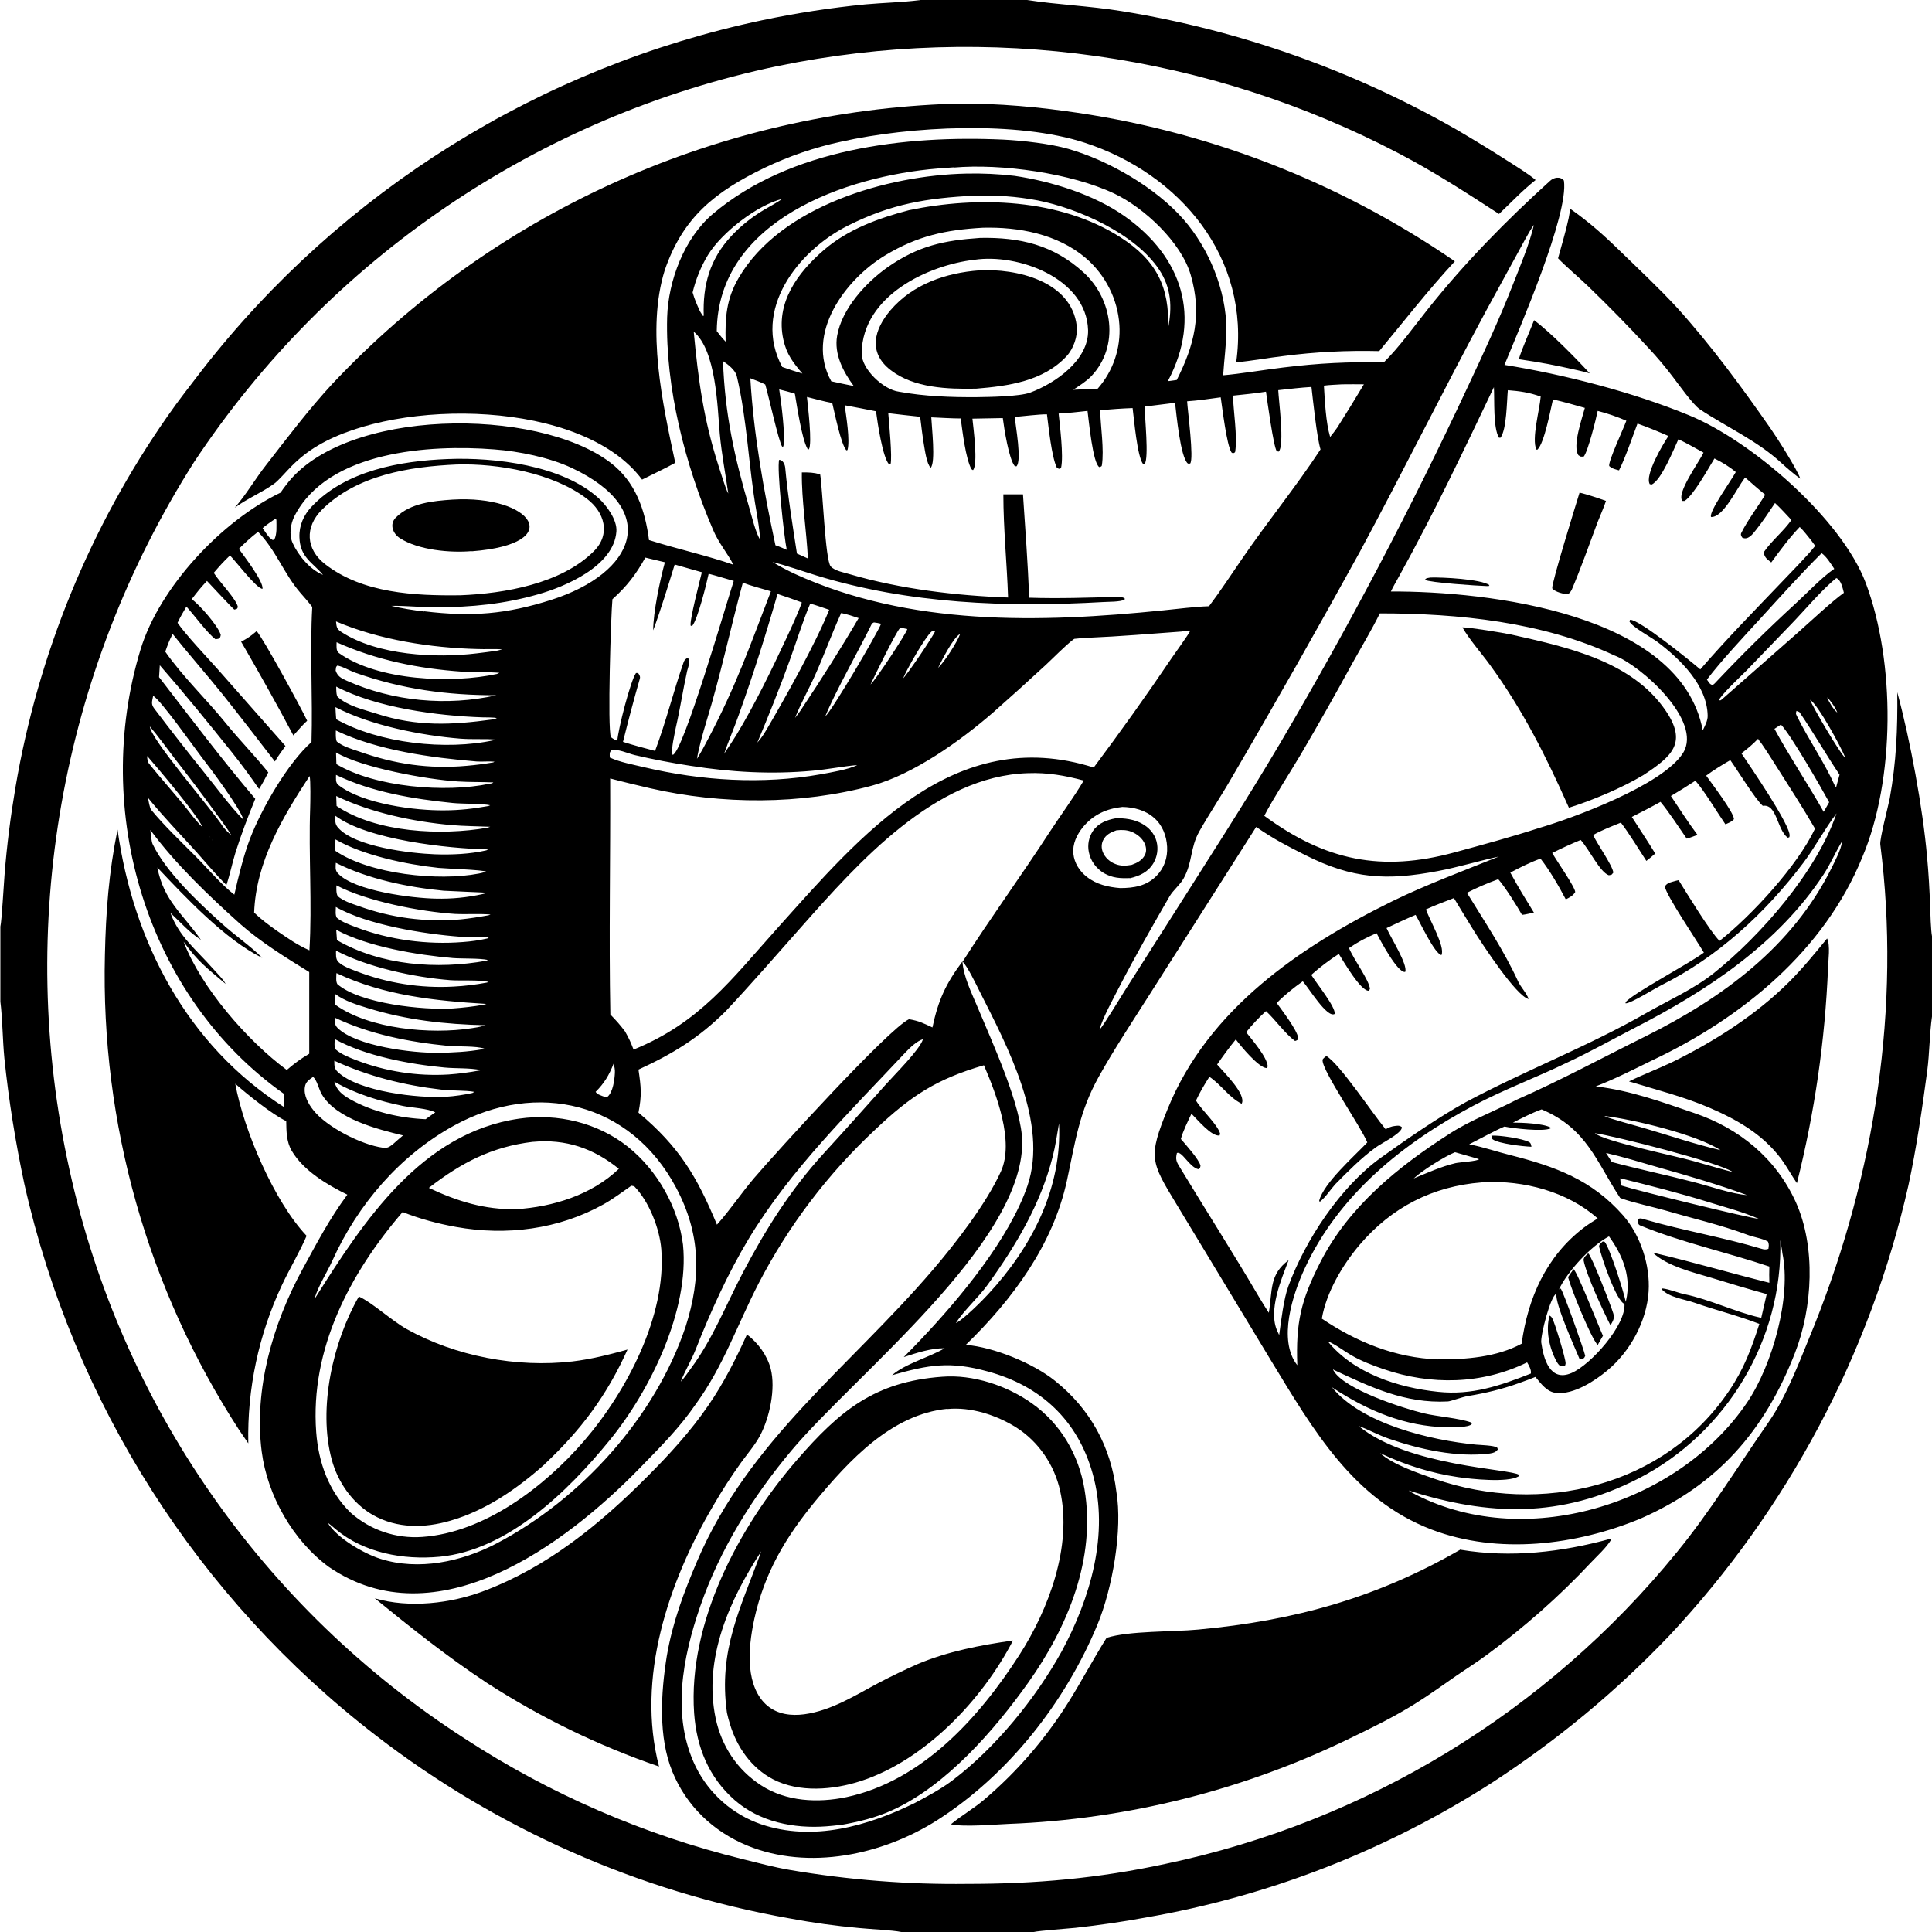 <?xml version="1.0" encoding="UTF-8"?>
<svg xmlns="http://www.w3.org/2000/svg" version="1.1" viewBox="0 0 1024 1024">
  <!-- Generator: Adobe Illustrator 28.6.0, SVG Export Plug-In . SVG Version: 1.2.0 Build 709)  -->
  <g>
    <g id="_Слой_1" data-name="Слой_1">
      <path d="M487.7,0h56.7c15.9,2.5,32.9,3.1,50.1,5.9,62.5,10.1,122.6,31.4,177.5,62.8,9.4,5.5,18.7,11.2,27.9,17.1,3.9,2.5,10.7,6.7,14,9.6-7.3,5.8-12.7,11.7-19.4,18-17.2-11.2-34.7-22.5-52.9-32-101.2-53-217.5-69.4-329.4-46.4-126.8,26.5-237.9,102-309.4,210C32.1,356.3,8.3,491.1,36.8,619.9c27.2,124.2,102.5,232.6,209.4,301.5,45.2,29.5,95.1,51.1,147.5,64,8.6,2.1,16.2,4.2,24.9,5.7,31.1,5.3,62.6,7.8,94.1,7.4,36.3,0,69.3-2.9,105-10.6,106.6-22.4,202.2-80.7,271-165.1,17.4-21.2,32.9-46.3,48.6-68.9,10.4-15,17.4-34.8,24.4-51.6,32-80.4,45.9-168.5,34.9-254.7-.4-2.8,4.1-19.9,5-24.4,3.5-19.6,4.2-36.5,4-56.3,6.9,25.6,13.5,61.1,15.8,87.3.8,8.6,1.3,17.3,1.6,26,.1,3.3.4,13.1,1,16v42.6c-1.3,9-1.3,19.4-2.5,28.6-2.6,19.6-5.8,41.6-10,60.9-20.2,89.3-64,171.6-126.6,238.5-28.5,29.9-59.7,55.7-94.3,78.2-55.7,35.7-117.9,60-183.1,71.3-12.4,2.3-24.9,4.1-37.5,5.5-4.1.4-19,1.5-22.1,2.2h-70.2c-4.7-1-16.7-1.5-22.4-2.1-12.3-1.1-24.6-2.8-36.8-5.1-79.8-14.1-155-47.4-219.2-96.9-94.4-72.7-160.3-176.2-186.4-292.4-4.7-22.1-8.3-44.4-10.6-66.8-.9-9.4-1-21.2-2.1-29.8v-.5c0,0,0-39.3,0-39.3.7-2.7,1.8-22.5,2.2-27.3,1.2-15.6,3.2-31.1,5.8-46.5,12-70.7,39.5-137.9,80.6-196.7,5.6-8.1,12.5-16.9,18.5-24.7C181.2,101.1,286.4,35.5,404.1,10.7c18.1-3.8,36.3-6.6,54.7-8.4,8.8-.8,20-1.1,28.4-2.2h.5Z"/>
      <path d="M124.4,269.1c5.9-6.7,11.1-15.6,16.7-22.7,11.1-14.3,22.7-29.6,35-42.9C260.5,113.9,376.5,60.7,499.5,55.2c20.4-1,44.5.8,64.7,3.6,74.3,9.9,145.1,37.2,206.9,79.7-14.1,15.2-26.9,31.7-40.1,47.6-16.9-.4-33.8.4-50.6,2.6-8.4,1-16.7,2.5-25.2,3.4,7.8-55.5-29.8-99.9-80.1-116.4-35.9-11.8-92.9-8.8-129.3-.6-14.1,3-27.7,7.7-40.7,13.9-26.2,12.7-43.2,26.2-52.8,54.3-9.8,31.6-1.1,70.7,5.6,102-5.1,2.9-12.3,6.2-17.6,8.9-31.7-42.6-129-43.3-171.7-18.1-5.3,3.1-10.1,6.9-14.3,11.2-2.2,2.2-6.7,7.4-8.9,9-6.8,4.9-14,7.7-21,12.8Z"/>
      <path d="M344.2,286.3c14.1,4.5,31.5,8.4,44.5,13l.2.2-.2-.2c-3-6-7.8-11.4-10.8-18.6-14.7-34.2-25.3-75.2-24.3-112.5.6-19.5,9.1-42,24.2-54.8,41-34.7,102.2-41.8,154.1-39.4,10.2.5,24.9,2.2,34.3,4.9,21.6,6.2,46.4,20.6,61.1,37.4,13.5,15.4,22.7,37.8,22.7,58.3,0,8-1.2,16.2-1.7,24.3,7.9-.6,23.2-3.1,31.7-4.1,19.7-2.4,33.9-3,53.5-2.8,7.9-7.7,16.3-19.4,23.4-28.3,19.5-24.5,41.4-46.8,64.6-67.8,2-1.9,5.4-2.6,7.4-.2,2.7,18-24,79.4-31.5,97.7,31.8,5.1,68.2,14.5,97.8,26.7,33.2,13.6,80.9,54.9,93.7,88.9,15.7,41.8,15.7,104.1-1.9,145.5-20.2,49.5-63.8,85.1-111.3,107.5-9.8,4.8-19.6,9.8-29.9,13.8,18.5,2.2,34.8,8.2,52.1,14.1,23.9,8.1,43.3,23.9,53.9,47.2,10.7,23.7,9,56-.5,80.2-16.1,41.2-40.9,69.6-81.6,87.5-34.3,14.3-75.8,19.3-110.9,5.9-41.6-15.9-62.9-53.1-84.9-89.2l-33.9-56.1-16.4-27.1c-13.8-22.7-15.1-25-4.7-50.6,21.4-52.7,70-85.9,119.2-110.1,17.8-8.7,37.7-16.1,56.3-23.6-10.7,2.3-21.7,5.7-32.4,7.7-27.1,5.1-45,4.2-70.2-8.5-10.4-5.3-15.9-8-26-14.9l-56.3,88.5c-9.2,14.5-18.9,29.1-27.2,44-10.4,18.7-12.4,34.6-16.8,54.9-7.4,34.1-28.8,63-53.6,87.1,14.8,1.2,35.6,9.7,47.2,19,18.8,15,29.7,35,32.6,58.8,3.4,20.1-2.1,51.3-10,70.4-17,41.1-47.3,79.7-84.9,103.7-29,18.5-68.2,26.8-100.7,13.5-18-7.4-32.3-21-39.7-39.1-7.6-18.5-6.1-41.8-3-61.3,3.1-18.1,9-33.7,16.1-50.4,27.4-64.1,80.8-102.8,124.8-154.2,12.1-14.1,28.5-35.3,36.2-52.3,7.2-15.9-2.4-40.9-9-56.3-25.1,7.3-38.7,16.2-57.6,34.1-25.1,23.4-46,51-61.8,81.5-11.5,22.3-18.5,43.6-33.3,64-8.8,12.8-18.7,22.6-29.6,33.8-39.7,40.8-108,91.5-164.9,52.5-19.1-14-32.6-37.9-35.6-61.2-4.2-32.9,5.9-67.7,21.6-96.5,7.6-13.9,14.3-26.8,23.8-39.6-10.6-5.2-23.3-12.7-29.5-23.3-2.8-4.8-2.8-10.3-2.9-15.7-7.4-3.5-20.8-14.3-27-19.8,4.5,24.7,20.6,62.4,37.8,80.6-3.1,7.5-9.4,18.2-13.1,26.2-12.3,26.2-18.4,54.9-17.8,83.8-1.6-2.3-3.2-4.7-4.8-7-48.6-74.8-73.4-162.6-71.2-251.8.5-23.1,2.1-43.9,6.7-66.5,8.2,59.2,36.8,114.3,88.3,147.1.1-2.2.1-4.6.1-6.9-73.3-51.7-102.2-150.3-76.2-235.7,10.1-33.1,43.1-68.2,74.2-83.1.9-1.4,1.9-2.7,2.9-4,30.7-41.1,132.8-41.5,171.8-12,13.5,10.2,18.5,25.2,20.6,41.2ZM414.7,105.4c-13.1,3.1-32.2,17.8-39.5,29.8-3.7,6.1-6.4,12.8-8.1,19.8,1.2,4.1,2.1,6,3.9,10l1.5,2.4h.5c-.6-16.2,3.2-30.1,14.7-42.4,5.2-5.5,11.1-10.2,17.6-14,1.9-1.1,8-4.5,9.4-5.7l.3-.3-.3.3ZM408.1,297l.5.3c3.7,2.4,8.3,4.8,12.3,6.7,61,28,130.2,26.1,195.6,19.5,8.2-.8,16.1-1.9,24.3-2.2,6.2-8.2,11.7-16.7,17.5-25.1,13.3-19.5,28.7-38.3,41.6-58-2-6.7-3.9-25.4-4.8-33.1-5.5.3-12.1,1.1-17.6,1.7.2,5.3,3.5,29.4.2,32.6l-1-.3c-1.7-2.1-5.1-27.2-5.7-31.5-5.2.9-12.1,1.5-17.5,2.1.2,8.2,2.4,21.2,1.2,29.6,0,.6-.6.7-1.2,1l-.8-.5c-2.6-4.2-4.8-23.3-5.7-29.2-6,.8-11.8,1.7-17.8,2.1.3,5.2,3.7,30.6,1.6,33h-1.2c-4-3.3-6.1-26.4-6.8-32.2l-16.1,2c0,5.7,2.3,27.2,0,30.4h-.9c-3.1-4.2-4.7-23.5-5.5-29.6-5.7.2-11.5.6-17.2,1.2.2,8.3,2.2,20.9.9,29.2-.1.6-.6.6-1.3.9-3.5-1.8-5.6-24.7-6.3-29.8-5.2.6-10.1,1.1-15.3,1.4.6,6.1,2.7,22.4,1.3,28.7,0,.4-.8.5-1.2.6l-1.1-.7c-2.8-6-4.3-21.3-5.2-28.2-4.7,0-12.3,1-17.1,1.4.5,4.8,3.9,23.5.9,26.2l-.9-.2c-3.1-3.7-5.6-20-6.3-25.4l-16.1.3c.5,5,3.1,24.2.3,27.3l-.8-.5c-3.1-5.6-4.8-20.2-5.7-26.9-5,0-10.5-.4-15.6-.6.2,4.9,2.4,23.9-.3,26.7-2.1-1.8-3.1-9.3-3.6-12.2-.8-4.8-1.4-9.9-2-14.8-5.6-.6-11.3-1.2-16.9-1.9.4,4.8,2.2,23.6,1.2,27.1h-.8c-3.4-3.7-6.1-22-6.9-28.1-5.5-1.1-11.1-2.2-16.6-3.2.8,5.9,2.9,18.5,1.5,23.7l-.6.2c-2.9-3.2-6.2-19.8-7.5-25.1-4.4-.8-9-2.1-13.4-3.2.5,4.9,2.9,24.8,1,27.8l-.7-.3c-3-5.2-5.6-22.7-6.7-29.2-2.7-.9-5.5-1.6-8.3-2.3,1,6.2,3.4,24.6,2.2,30.2l-.6.2c-1.9-2.7-7.2-27-9-33-2.7-1.4-5.1-2.2-7.9-3.3,1.7,29.5,7.1,59.6,13.3,88.5,1.9.6,4.1,1.6,6,2.4-1.4-6.3-5.4-43.7-4-47.7,2.1.1,3.1,2.7,3.2,4.4,1.4,15.1,3.9,30.3,6.2,45.3l5.8,2.6c-.7-14.5-3.4-31.3-3.2-45.6,4,0,5.9,0,9.7,1,1.3,7.3,2.7,45.7,5.6,48.8,2.1,2.4,7.3,3.3,10.3,4.2,26.7,7.8,56,11.3,83.7,12.3-.6-18.2-2.5-36.5-2.5-54.7h10.4c1.2,17.9,2.6,37,3.3,54.8,15.6.5,31.3,0,46.9-.5,1.3,0,2.6.2,3.7.8v.7c-2.4,1.3-8.6,1.1-11.5,1.3-51,2.9-102.7,1-151.9-14.1-7.7-2.4-15.8-5.2-23.7-7.3l-.5-.3ZM224.9,324c25,3,43.3,1.6,67.4-6.1,44-14.1,58.6-47.4,10.7-69.9-11.8-5.5-27.7-8.8-41-9.8-34.3-2.7-88.2.8-105.9,35.3-2.1,4.1-3,9.9-1,14.3,3,6.6,9.2,14.1,16.1,16.9l.4.4.4.3-.4-.3-.4-.4c-5.2-6.4-12.2-9.1-12.5-20-.2-6.2,2.3-11.8,6.5-16.2,18-19.1,46.9-24.2,72-25.2,25.2-1,60.7,3.3,79.9,20.6,4.4,3.9,10.1,11.7,9.6,17.8-1.3,18.3-27,29.2-41.5,33.3-18.1,5.2-35.3,6.8-53.9,6.9-8.2,0-15.9-.9-23.9-.8,5.1,1.3,12.2,2.4,17.4,3ZM497.2,354l-.4.6.4-.6c3.4-3.2,10.1-13.6,11.7-18-3.7,1.9-9.6,13.8-11.7,18ZM478.7,359.5l-.2.4.2-.4c2.3-2.2,16.1-22.5,17-25.1l-1.9.3c-3.4,2.8-13.4,20.4-15.1,24.8ZM461.4,362.8l-.3.2.3-.2c2.4-2,19-27,19.5-29.4-1.9-.4-2-.5-3.9-.5-2.6,3-13.4,25.3-15.6,29.9ZM263.2,368.5c-26.3,0-50.2-3.2-75-12-2.6-.9-7.3-3.6-9.5-3.7-.9,1.1-.5.8-.8,2.6,1,3,2.9,4.1,5.9,5.4,24.6,11,53.2,13.6,79.3,7.7l.3-.4-.3.4ZM966.9,367.6l.7.9.6.7.2.4c1.1,2.7,3.2,6.2,5.4,8.1l.3.4.6,1.1.3.2-.3-.2-.6-1.1-.3-.4c-.8-2.4-3.5-6.3-5.4-8.1l-.2-.4-.6-.7-.7-.9ZM437.4,379.7l-.3.3.3-.3c3.5-2.9,27.7-44.1,29.6-49.1-1.6-.4-2.3-.5-3.8-.7-.3.2-.6.3-1,.5-6.6,13.6-19.5,36.2-24.8,49.3ZM454.2,405.5c-7.6.7-15.5,2.3-23.5,3-21.7,2-43.2.8-64.7-2.6-9.9-1.5-19.8-3.4-29.6-5.7-3.7-.9-9.1-3.5-12.5-2.5-1,1.5-.7,1.6-.7,3.8,5.4,2.5,12.2,3.7,18,5.1,30.5,7.2,62.7,9.3,93.7,3.8,5-.9,15.2-2.6,19.4-4.9l.3-.3-.3.3ZM78,400.8c0,1.1.2,2.9.9,3.8,6.9,8.7,14.5,16.9,21.4,25.7,2.1,2.8,4.6,5.9,7.1,8.2l.7,1,.6.7.4.5.7,1.1.3.3.5.6.9,1.3.7.7.8,1.3.4.5-.4-.5c-.1-.3-.6-1-.8-1.3l-.7-.7c-.3-.5-.5-.8-.9-1.3l-.5-.6-.3-.3-.7-1.1-.4-.5-.6-.7-.7-1c-3-6.9-23.7-31.3-29.3-37.7ZM79.4,384.8c-.3,6.3,34,45.5,38.6,53.1.7,1.1,3.5,3.9,4.6,4.8l.2.2-.2-.2c-.9-1.9-7.6-11-9.2-13.1-6.8-9.4-13.8-18.6-20.9-27.7-4.1-5.4-8.9-12-13.2-17ZM976.1,446.3c-3.4,5.7-6.1,12-9.7,17.4-24.1,36.7-61.8,61.5-100.2,81.2-11.8,6.1-23.4,12.6-35.4,18.2-16.3,7.9-33.8,14.4-49.8,22.9-37.4,19.8-71.6,47.4-89.6,86.6-6.1,13.2-14.3,37.7-3.8,51l.3.3-.3-.3c-.8-22.4,1.8-34.2,12.2-54.6,15.1-29.6,41.3-50.7,68.8-68.3,10.9-7,23.9-11.9,35.4-17.9,23-10.1,45.9-22.5,68.3-33.6,40.7-20.3,77.6-47.3,98.4-89,1.8-3.7,5.1-9.8,5.6-14l.3-.3-.3.3ZM106.7,498.3c-6.4-4.1-10.9-9.3-16.4-14.5,4.7,12.8,13.6,19.4,22.4,29.4,2.1,2.4,5.5,5.6,6.9,8.3-10-8.5-14.8-11.9-22.3-22.4,9.3,24.4,33.9,52.6,54.7,68,4.5-3.8,6.9-5.6,11.9-8.6v-43.3c-12.3-7.6-25.5-15.7-36.5-25.4-16.5-14.8-34.5-31.9-47.7-49.9.1,1.4.6,6.4,1.2,7.5,7.1,14.8,24,30.6,36.1,41.6,7.1,6.5,15.8,12.4,22,18.7-19.7-9.7-40.7-32.1-55.6-47.9,3.4,17.7,13.4,24.4,23.2,38.5ZM494.2,544.6c3.1-14.6,7.1-23.2,15.9-35,.6,8.1,4.8,16.5,7.9,23.9,7.5,18.1,23.8,53.1,23.8,72.1,0,54-89.2,123.7-122.3,163.2-20.5,24.4-38,52.5-48.4,82.7-9.3,26.9-15.4,58.3-2.3,85,7.1,14.3,19.5,25.2,34.6,30.4,27.4,9.3,56.5,1,81.5-11.3,6.5-3.4,14.4-7.7,20.1-12.1,22.8-17.3,43.9-43.3,57.7-68.2,15.2-28.1,25.3-62.4,16.5-94-7.9-28.5-27.6-46.8-55.7-54.4-19.9-5.5-31.2-3.6-50.7,2,6.9-6.1,19.6-9.4,27.9-14.3-7.1-.1-15,2.5-21.7,4.7,3.2-3.2,6.4-6.5,9.5-9.8,20.2-21.3,46.6-53.1,56.1-81.1,11.2-33-10.8-74.1-25.4-103-1.7-3.4-6.5-13.4-9-15.7,14.6-22.9,31.2-45.7,46-68.5,5.8-8.9,12.9-18.5,18.2-27.5-10.1-2.7-19.2-4.3-29.7-3.9-49.1,1.5-89.7,47.3-119.9,81.4-13.2,14.9-26.6,30.3-40.2,44.8-14.3,14.2-28.1,22.6-46.2,30.9,1.4,9.5,1.8,13.5,0,22.8,21.7,18.2,31,33.9,41.6,59.4,7-7.8,12.9-16.7,19.7-24.7,11.8-13.8,71.3-79.2,82.1-84.2,5.3.9,7.6,2.1,12.5,4.4ZM582.9,545.7l-.3.3.3-.3c2.7-3.4,10.5-16.2,13.3-20.7l23.3-36.6c20-31.6,39.8-62,58.9-94.3,36.2-61.5,69.5-124.7,99.7-189.4,8.4-17.9,16.5-35.3,23.7-53.7,3.8-9.7,8.9-21.7,11.2-31.8-2.3,3-6.8,11.7-8.8,15.3l-16.3,29.8c-22.9,42.5-44.3,85.8-67.1,128.1-22.1,40.2-44.7,80.1-67.9,119.7-5.5,9.6-11.7,18.8-17.2,28.5-5,8.9-3.5,16.2-8.3,24.9-1.9,3.5-5.6,6.3-7.5,9.6-9.1,15.8-18.3,31.8-26.7,48.1-3.1,6.1-8.8,16.3-10.4,22.5ZM850.5,591.6c1.9,1.1,17.4,5.3,20.5,6.2,13.4,3.9,27.4,8.7,40.9,11.8l.6.3-.6-.3c-12.5-8.2-46.1-16.3-61.4-18.1ZM845.3,600.6c4.3,4.2,44.2,12.4,52.3,14.8,3.9,1.1,17,4.9,20.8,5.8l.6.2-.6-.2c-6.9-5-62.9-19.2-73.1-20.6ZM749.3,624.6l-.3.3.3-.3c7.3-3,14.5-6.3,22.1-8.1,2-.5,11.7-1,12.5-2.1l-1.5-.5-11.2-3.2c-5.3,2.1-17.6,9.8-21.9,13.9ZM858.8,624.5c0,1.1.2,3.8.7,3.9,8.8,2.8,68.4,17.4,72.7,17.6l.3.3-.3-.3c-8.8-3.8-17.1-5.9-26.1-8.7-15.7-4.9-31.3-8.8-47.3-12.8ZM826,683.5l-.7,1.3-.2.2.2-.2.7-1.3,1.2-.5c1.2,1,12.3,32.4,13,35.6-.8,1.6-.2.9-2.1,1.9l-.9-.2c-2.7-6.5-13-29.2-12.3-34.6-3.1,1.1-8.5,22.3-8,25.9,1.2,8.6,4.6,21.1,16.1,16.1,10.2-4.4,28.8-25.3,28-36.6l.3-.9-.3.9c-4.4-1.5-12.3-25-13.4-30.2-.3-1.2,1.1-2.2,1.9-2.9l1,.2c2.7,3.1,10.1,26.5,11.2,31.8.2-1,.4-2,.6-3.1,1.8-11.8-2.7-22.2-9.5-31.6-9.6,5.1-22.1,18.6-26.6,28.3ZM166.8,688.2l-.2.3.2-.3c0-.1.2-.2.3-.3,25.6-40.6,56.3-87.6,108.1-95,20.3-2.9,41.5,2.1,57.6,14.9,15.6,12.5,26.7,32,29.2,51.9,3.5,34.7-17.4,77.4-38.9,103.7-22,27-54,58.3-90.1,61.7-19.2,1.8-40.1-2-55.1-14.6-1.2-1-3-2.6-4.2-3.4l-.3-.3-.4-.4.4.4.3.3c4.8,8,19,16.3,27.9,19.1,20.2,6.4,42.9,1.6,61.5-8.1,44.7-23.4,84.2-66.8,100.3-115,8.4-26.3,7.9-49.3-5.1-73.7-24.1-45.2-73.7-57-117.7-32.8-28.7,15.8-51.1,41.9-64.5,71.7-2.8,6.2-7.3,13.1-9.3,19.7ZM506.8,701.2l-.2.2.2-.2c4-2,14.1-12.1,17-15.3,22.9-24.7,39.2-56,37.5-90.5-1.1,6.1-1.8,11.6-3.4,17.8-6.4,25.1-19.4,46.9-34.4,67.7-4.7,6.6-12.8,13.8-16.8,20.3ZM706.6,726.1l.2.3c5.5,10,37.1,20.1,47.9,22.7,7,1.7,18.5,2.5,24.9,4.8l.5.8c-1.3,2-11,1.9-13.4,1.8-22.1-.5-41.5-8.7-59.8-20.6l-1-.7-.2-.2-.3-.7-.7-.2.7.2.3.7.2.2c15.7,19.5,52.4,28.2,76.5,30.5,2.4.2,9.3.4,11.1,1.5l.4,1c-1.1,1.5-2.3,1.9-4.3,2.2-17.4,2.2-37.1-2.2-53.6-7.9-5.5-1.9-10.9-4.9-15.9-6.7l-.3-.3-.7-.7-.8-.2.8.2.7.7.3.3c26,21.5,81,22.7,85,25.9l-.2.8c-5.9,3.5-25.3,1.4-32.1.4-14.4-2.1-28.2-6.5-41.3-12.7l-.8-.4-.3-.3.3.3.8.4c6.8,6.1,20.2,10.6,28.8,13.6,56.4,19.6,121.9,4.3,156.2-46.7,7.8-11.5,11.8-22.2,16-35.4-11-4.3-23.2-7.3-34.3-11.2-5.4-1.9-13.6-2.8-17.5-7.2l.5-.4c4.1.5,7.9,2.3,11.8,3.1,13.1,2.7,27.1,9.5,39.7,12.3l.8.2c1-4.1,1.9-8.5,2.9-12.6-9.8-2.7-19.5-5.6-29.2-8.6-10-3-23.6-6.2-31.2-13.4,21,4.9,41.2,10.9,61.8,16-.1-2.9-.1-5.7,0-8.6-22.2-7.5-46.7-12.8-68.5-21.8-1.2-.5-1.2-1.8-1.3-2.8.8-1.6,2.4-.7,4-.3,20.4,5.9,41.4,9.4,61.7,15.5,1.2.4,2.5.5,3.6,0,.2-1.9.4-2-.2-3.8-3-1.8-7.9-2.4-11.1-3.7-14-5.2-28.9-8.6-43.2-12.8-6.3-1.8-17.3-4.2-23.1-6.3l-1-.4c-12.6-19.1-17.5-36.7-41.6-46.9-5.3,1.9-10.2,4.5-15.2,7,4.5,0,16,.4,19.9,2.6v.5c-4.1,1.8-19.6,0-24.4-1-4.6,1.9-13.7,6.9-18.7,9.4,8.1,1.6,14.4,3.9,22.1,5.8,23.5,6,42.9,13,59.5,31.9,9.2,10.5,14.4,26.4,13.5,40.3-1,15.8-9.8,31.9-21.9,41.9-6.7,5.6-17.8,12.8-27,11.9-5-.5-8-4.8-11.1-8.5-2.8,1.1-5.6,2.2-8.5,3.2-8.8,3.2-17.9,5.4-27.1,6.9-3.2.5-9.2,2.8-10.8,2.9-22.8,1.2-41.1-7.7-60.4-16.7l-.2-.3ZM360.7,732.4l-.2.5.2-.5c1.6-1.5,4.1-5.2,5.5-7.1,11.5-15.5,18.5-33.5,27.4-50.5,12.1-23.1,25.4-44.2,43-63.5,10.9-11.9,21.9-24.2,32.7-36.3,4.7-5.3,18.2-18.6,19.9-24.2-3.2.9-6.9,4.5-9.2,6.9-29.4,31.4-61,62.1-83.3,99.1-11,18.3-20.2,38.7-28,58.5-2.3,5.8-5.6,11.2-7.9,17ZM744.5,788.6l.7.2,1.1,1,.4.2c.3.3.7.6,1.1.8,59,32.2,141.5,7,178.3-47.6,13.3-19.7,23.5-56,18.6-79-.2-2.1-.8-4.8-1.1-6.9,1.4,52.7-28.5,102.4-75.3,126.4-40.9,20.9-79.1,19.9-121.6,6.3l-.4-.2-1.1-1-.7-.2ZM505.4,88.7c-2.8.2-5.5.4-8.3.6-48.8,4-116.6,27.6-117.2,86.2,1.6,2.1,2.8,3.6,4.7,5.6-.3-12.7.3-22.5,6.9-33.8,22.2-38.1,78.8-54.4,120.6-55.3,8.5-.2,17.1.2,25.6,1.2,19.6,2.9,42.1,9.9,58.4,21.4,30.7,21.7,40.7,53.5,23.1,87l.2.4,4.3-.6c9.3-18.4,13.5-34.8,7.4-55.7-5-17.3-24.7-35.6-40.5-43.1-22.8-10.8-59.8-16-85.1-13.8ZM516.4,103.7c-25.3,1.3-43.8,4.3-66.8,15.8-26.7,13.3-51.2,44.9-35,75,3.7,1.3,6.9,2.4,10.7,3.5-5-5.9-8.4-10.2-10.1-18-4.3-19.4,7.5-35.5,21.6-47.6,12.7-10.9,28.9-16.8,45-21,36.4-7.6,80.1-6.2,112.1,14.4,18.9,12.1,26.1,26.3,25.2,48.3,2.2-11.3,1.8-21.4-4.8-31.3-12.7-19-42.9-32.4-64.4-36.6-11-2.1-22.3-2.9-33.5-2.4ZM520.9,120.7c-19.6,1.1-34.5,4.3-51.5,14.5-21.4,12.8-42.8,41.7-28.8,66.9,3.9.9,7.9,1.7,11.9,2.5-5.6-7.6-10.5-16.9-8.8-26.6,2.5-14.4,15.3-28.3,26.8-36.4,16.2-11.3,29.8-14.2,49-15.5,20.9-.4,38.7,3.6,54.8,18.3,15.5,14.1,19.2,39.1,4.1,55-2.6,2.7-6.4,5.1-9.6,7.2,4.3-.2,8.7-.4,13-.6,8.2-9.3,12.3-21.5,11.5-33.8-.9-13.7-7.4-26.5-17.9-35.5-15-12.7-35.5-16.5-54.6-16ZM516.3,137.7c-24,2.8-59.1,18.8-59.6,49.4-.2,8.6,11.7,19.5,19.7,20.5,13.5,2.5,27.7,3,41.4,2.9,6.6-.1,22.4-.3,28.2-2.4,13.2-4.9,31.1-17.2,30.7-33.1-.8-27.6-37.3-40.8-60.3-37.3ZM367.7,175.9c2.4,25.5,5.2,46.3,13.1,70.9,1.1,3.3,3.7,12.2,5.2,14.8-1.5-10.7-3.5-20.7-4.5-31.6-1.3-14.8-1.9-44.1-13.8-54.2ZM383.2,191.3c1,28,6,50.8,13.9,77.7,1.2,4.1,3.5,13.8,5.8,17-.3-4.7-1.2-10.4-2-15.1-4.2-23.8-4.8-48.1-10.4-71.6-.8-3.2-4.6-6.1-7.3-7.9ZM711.4,203.7c-2.9.2-6.9.3-9.7.7.5,8.2,1,19.4,3.3,27.2,1.2-1.5,2.8-3.5,3.8-5,4.8-7.6,9.5-15.2,14.1-22.9-3.5,0-8-.1-11.5,0ZM799.2,206.5c-.6,6.5-.6,21-3.9,25.5h-.8c-3.2-5.2-2.3-20-2.7-26.8-16.1,33.8-32.2,67.7-50.4,100.5-1.4,2.6-3,5.2-4.2,7.8,51.2-.2,153.5,11.5,165.3,73.6,1.1-2.3,2.7-5.2,2.6-7.8-.3-16.1-14.5-29.9-26.4-38.9-3.4-2.6-13.6-8-15.1-11.1l.4-.8c4.7-.3,32,21.8,37.2,26.3,13.8-16,28-30.4,42.5-45.6,4.9-5.2,14.3-14.6,18.4-19.9l-2.2-3c-2-2.4-3.7-4.8-6-7-5.9,6.2-10,11.9-15.1,18.8-1.7-1.4-3-2.1-3.7-4.1,0-.6,0-1.1,0-1.7,4.2-6,10.2-10.7,14.4-16.7-2.8-3-5.7-6.2-8.7-9-3.2,4.8-6.5,9.8-10.1,14.3-1.8,2.3-4.3,5.6-7.3,4-.5-.9-1-1.5-.4-2.6,3.3-6.6,8.7-13.7,12.6-20.1-3.6-2.9-7.1-6-10.6-9.1l-.5.6c-4,5.3-11.2,20.7-17.6,20.3-1.3-2.8,10.9-19.6,13.1-23.8-3.7-3.1-7-5-11.3-7.2-3.5,5.7-11,19.3-15.8,22.5h-1.2c-3.3-4.1,8.7-20.3,11.2-25.6-4.4-2.4-8.7-4.9-13.3-7.1-2.6,5.6-9.1,21.8-14.2,24l-1-.2c-2.8-4.8,7.1-21.3,9.9-25.5-5.7-2.5-10.5-4.5-16.4-6.6-2.6,6.9-6.6,18.6-9.8,24.8-2.1-.6-3.5-.8-5.2-2.3-.5-2.6,7.6-19.8,9.1-24-4.9-2.1-10-3.9-15.2-5.2-.8,4-5.2,21.7-7.4,24.2-2,0-1.1.3-2.8-.7-3.3-4.9,1.9-19.4,3.4-25.1-5.6-1.6-11.2-3.2-16.9-4.5-1.4,5.9-4.5,22.9-8.2,26.6h-.6c-2.6-5.7,1.7-20.9,2.3-28.1-6.1-2.2-11.1-2.9-17.6-3.4ZM242,246.2c-24.9,1.1-53,5.6-71.4,24-9.1,9.1-8.6,20.8,1.7,28.8,19.9,15.5,47.5,16.8,71.7,16.5,23.3-.9,53.5-6.1,70.7-23.3,9.2-9.1,5.7-20.8-3.7-27.9-17.8-13.6-47.1-18.8-69.1-18.1ZM146,274.9c-2.3,1.6-4.7,3.2-6.8,5,1.2,1.8,2.4,3.6,3.8,5.2l1.5,1.1.9-.2c1.5-3.2,1.1-6.9,1.1-10.5l-.5-.6ZM136.6,282c-4,3.1-6.4,5.4-10,8.9,2.7,3.8,13.3,17.5,12.5,21.2-3.3-.3-14-14.5-17.2-17.7-3.4,3.2-5.6,5.7-8.6,9.2l.4.6c3,4.6,11.8,13.7,12.4,17.6-.8,1.3-.2.8-1.9,1.3-.5-.2-13.1-13.7-14.5-15.2-3.3,3.5-5.2,5.9-8.1,9.7,3.9,2.6,14.1,14.2,15.4,18.9-.3,1.9-.7,2.1-2.8,2.3-4.5-3.4-11.1-12.6-15.4-17.3-1.6,2.7-3.4,5.8-4.7,8.6,4.3,6.3,15.8,18.4,21.3,24.6l35.9,40.7c-1.9,2.7-4,5.4-5.6,8.2-9.2-11.9-18.4-23.9-27.8-35.7-8.6-10.7-17.9-21.2-26.4-31.9-1.8,3.5-2.6,5.7-3.9,9.4,9.2,13.2,21.8,25.2,32,37.8,7.2,8.9,15.4,17.2,22.6,26.2-1.6,3.1-3,5.8-4.9,8.8-4.6-6.7-9.4-13.2-14.5-19.6-13-16.2-24.4-30.3-38.1-46l-.4,6.3c16.3,21.1,33.9,44.4,51,64.5-3.9,9.5-7.4,18.7-10.5,28.5-1.7,5.5-3,11.9-4.8,17.2-5.1-5-10.7-11.7-15.6-17.2-8.3-9.2-18.3-19.5-26-29.1.3,1.4.9,5.4,1.7,6.4,7,8.5,15.5,16.6,23.3,24.4,6.6,6.6,13.6,15,20.8,20.6,2.1-9.3,5-21.1,8.4-29.9,6.2-16,19.9-39.8,32.5-51,.7-23.5-.9-48.3.4-71.6-2-2.6-4.1-5-6.3-7.5-8.8-10.2-12.8-22.4-22.4-32.3ZM965.4,293.3c-10.8,10.7-22.2,23.4-32.6,34.8-8.5,9.3-20.7,22.3-28.1,32.1,1.3,1.7,1.4,2.5,3.1,2.9.9-.7,1.2-1,2-1.9,13.7-14.5,27.3-27.9,42-41.4,5.8-5.3,14.1-14.1,20.4-18.3-1.7-2.6-4.2-6.6-6.7-8.3ZM342.1,295.4c-4.9,8.9-9.9,15.4-17.5,22.2-.8,8.1-2.7,68.6-.8,73.1,1.6,1.2,1.7,1.2,3.4,1.9.4-6.1,7-31.9,9.9-35.9h1.1c.7,1,1.3,1.9.9,3.1-3.1,10.8-6.2,22.5-8.9,33.4,5.6,1.8,11.3,3.3,17,4.8,5.9-15.7,9.7-31.5,15.2-47.2.4-1,.8-1.3,1.6-1.9h.8c1.1,2.2,0,4.4-.6,6.7-2.2,9.9-3.7,20.1-6,30-.6,3.3-2.7,11.8-1.7,14.5,5.4-.5,29.1-82.3,32.4-92.2-4.3-1.2-9-2.7-13.3-3.8-1.1,5.2-5.8,24.2-8.7,27.6h-.8c-.9-2,5-24.7,5.9-28.4l-14.4-4.1c-3.5,11.3-7.3,23.8-11.4,34.9,0-9.7,3.6-26.5,6.2-36.1l-10.5-2.5ZM973.4,306.3c-7.7,6.1-17,17.3-24.2,24.7l-23.6,24.5c-2.4,2.4-14.2,13.5-14.5,15.7,1.5,0,.7,0,2.1-1l39.7-34.9c6-5.3,18.2-16.7,24.4-21.1-.6-2.3-1.5-6.9-4-7.8ZM393.7,308.9c-6.6,24.3-11.8,49.1-19.2,73.2-1.8,6-4.1,14-5.1,20.1,2.3-3.7,4-6.8,6-10.7,14.8-28.1,22.1-49.2,33.2-78.1-4.1-1.2-11.2-3.1-15-4.6ZM412.1,314.8c-6.2,21.7-13,43.1-20.6,64.3-2.4,6.8-5.4,13.7-7.7,20.4,2.2-3.2,4.3-6.5,6.4-9.8,9.6-15.8,18.7-34.5,26.5-51.2,2.5-5.4,6.4-13.7,8.3-19.2-4.4-1.6-8.5-3.1-12.9-4.5ZM429.4,320c-3.8,8.9-7.5,20.8-10.9,30.2-5.3,14.6-11.1,29.1-17.1,43.4,2.4-2.7,3.3-4.3,5.2-7.4,9.8-16.8,25.6-44.9,32.9-63-3.3-1.1-6.8-2.4-10.1-3.3ZM445.8,325c-4.9,10.8-9,22.2-13.8,32.9-3.5,7.8-7.4,14.5-10.6,22.6,1.7-2.2,2.7-3.5,4.2-5.9,8.8-13.1,21.6-33.3,29.5-47-3.5-1.2-5.7-1.9-9.3-2.7ZM731.4,325c-4.5,9.1-9.7,17.7-14.7,26.7-8.9,16.3-18,32.4-27.4,48.4-5.2,8.8-14.9,23.8-19.2,32.3,32.4,23.8,62.1,29.9,100.8,19.4,15-4.1,29.9-8.1,44.7-12.9,17.5-5.1,65.8-22.7,76.5-39.9,10.5-16.9-22.5-46.4-36.4-51.6-38.1-17.8-82.9-22.3-124.4-22.3ZM178.1,329.4c.3,2.6.2,3.8,2.6,5.4,19.3,12.7,50.5,14.1,71.9,11.5,3.6-.4,7.1-.9,10.7-1.4l2.9-.7c-4.3-.4-8.8,0-13.1-.2-24.7-.6-52.2-4.9-74.9-14.6ZM626.6,334.7c-16.5,1.2-33,2.6-49.5,3.3-2.6.1-5.1.3-7.7.6l-.6.4c-4.6,3.6-10.1,9.3-14.5,13.4-9.2,8.5-18.5,16.9-27.9,25.2-17.4,15.1-42.2,32.8-64.2,38.8-37.7,10.2-79.7,10.1-117.6,1.4-7.2-1.7-14.1-3.3-21.2-5.2.2,41.4-.7,83.9.1,125.1,3.1,3.2,5.1,5.4,7.8,9,2.1,3.7,3,5.7,4.5,9.6,35-14.2,51.8-37.1,76.2-64.3,44.1-49.1,93.6-108.6,167.7-85.2,14.2-19,28-38.3,41.3-58,1.6-2.3,9.2-12.9,9.7-14.2-1.9-.3-2.3-.2-4.1,0ZM178.4,340.4c0,1.8-.4,4.5,1.2,5.7,20.7,14.8,60,16.3,83.8,11.1l1.3-.6c-5.7-.5-13.3-.2-19.7-.6-23.1-1.6-45.5-6.1-66.6-15.6ZM178.2,363.9c0,1.3,0,4.7.8,5.5,5.7,5,13.6,6.6,20.7,8.9,21.3,6.9,39.7,6,61.5,3l2.1-.6c-.6-.6-6.4-.4-7.7-.5-23.9-.8-56.1-5.1-77.4-16.3ZM81.2,368.7c-.6,3.2-1.3,4.4.6,6.9,8.7,11.5,17.7,23,26.8,34.3,6.5,8,13.3,17.4,20.5,24.7-1.6-6-17.7-27.5-22.3-33.4-4.2-5.5-21.4-29.9-25.6-32.4ZM959.4,370.9c.9,3.1,16.5,29.6,18.7,30.8-2.2-5.6-14.4-28.1-18.7-30.8ZM177.8,374.9c.1,1.9.2,4.5.4,6.3,22.7,12.8,58.2,16.7,83.7,11.1l.9-.3c-5.6-.5-12.4,0-18.8-.5-20.9-1.7-47.6-7-66.2-16.7ZM952.2,376.7c-.3,1.4-.6,1.2.2,2.8,6.2,12.6,14.4,24.2,20.2,37.1.2.2.4.4.6.6l1.8-6.6c-7.3-10.9-13.8-22.3-21.2-33.1-.1-.2-1.3-.6-1.6-.7ZM944,384l-3.5,2.3c7.8,14.4,17.8,29.3,26.1,44l2.9-5.1c-4.2-7.7-20.4-35.9-25.6-41.2ZM178,387.2c0,1.7-.2,4.3.5,5.8,3.1,2.6,7.9,4,11.8,5.3,18.9,6.7,37,9.4,57,7.6,4.7-.4,9.4-1,14.1-1.8l.7-.4c-3.2-.3-6.3.1-9.4-.1-24.1-2-52.8-5.9-74.6-16.4ZM931.9,391.5c-3.2,3.3-5.2,4.9-8.9,7.8,4.2,6.3,26.6,38.8,25.5,43.9,0,.2-.1.4-.2.6l-.8.2c-5.8-4.5-5.6-18-13.2-16.9-4.2-3.8-13.1-18.5-17.2-24.2-4.2,2.4-8.9,5.3-12.8,8.2,2.6,3.7,15,19.9,14.7,23.1-1.3,1.5-2.7,1.9-4.5,2.7-4.2-6.1-11.5-18.2-15.9-23.1-4.3,2.8-8.6,5.5-13,8.1,4.5,6.7,9.3,14.2,14.1,20.6-1.9.7-3.8,1.5-5.7,2-4.3-6.2-9.2-13.8-13.9-19.5-5,2.8-10.1,5.4-15.2,8,4.1,6.4,8.5,13,12.4,19.4-1.6,1.4-3.1,2.7-4.7,3.9-4-6.1-9.2-14.7-13.5-20.3-4.2,1.7-10.9,4.3-14.7,6.6,2.1,4.7,10.3,16.1,10.7,19.9-1.3,1.5-.5,1-2.4,1.4-4.7-1.6-10.3-13.6-14.9-18.7-5.1,2.1-10.1,4.4-15.1,6.9,2.3,4.1,12.1,18,12.2,20.7-1.2,2-2.9,2.8-5,3.9-3.6-6.9-8.6-15.5-13.4-21.6-5.4,1.9-10.9,4.7-16,7.4,4.2,7.8,7.9,13.7,12.5,21.2-2.1.4-4.2,1-6.3,1.2-2.6-4.6-9.1-15-12.6-18.9-5.5,2-11.4,4.5-16.6,7.2,9.5,15.5,19.5,30.4,27.1,46.9,1.4,3.1,4.6,6.3,5.6,9.4-6.5-1.5-24.3-28.7-28.6-35.5-3.7-6-7.4-12-11-18-4.9,1.9-10,3.8-14.8,6,1.8,5.5,10.3,19.8,8.2,24.2-3.6-.6-11.3-17.3-13.7-21.3-5.2,2.2-10.3,4.6-15.4,7,2.4,5.4,11.3,19.3,9.9,23.2-3.9,1-13.5-17.2-15.2-20.5-5.7,2.5-9.5,4.4-14.6,7.9,2.8,6.6,10.6,16.8,11.1,21.6l-.5,1c-4.2.6-13.6-15.7-16-19.5-5.1,3.3-10,7-14.6,11.1,2.7,4.4,13.1,17.2,12.4,20.7-4,2.4-13.8-13.9-16.9-17.3-4.8,3.4-9.7,7.3-13.8,11.5,3,4.2,10.7,14.2,11.4,18.5l-.3,1c-.6.3-1.2.8-1.6.5-5.2-3.9-10.3-11.2-15.2-15.7-3.3,2.9-7.8,7.7-10.5,11.2,3.2,4.1,11.3,13.4,11.4,18.2l-.6.8c-4.3-.3-13.6-11.6-16.3-15.2-3.5,4.3-6.8,8.8-9.9,13.3,3.6,4.2,15.7,15.9,13,20.8-6.9-3.5-10.6-9.9-17.1-14.3-2.6,4.1-5,8.1-7.1,12.6,3.2,5.4,11.5,12.7,12.8,17.6l-.3.9c-4.2.8-11.9-8.6-14.9-11.5-1.8,3.8-4.6,9.4-5.6,13.4,2.4,2.8,9.8,11,10.4,14.2-.4,1.5,0,1-1.2,1.8-4.8-1.2-8.6-9.7-11.3-8.6-.9,3.5-.2,4.8,1.6,7.7,13.8,22.8,28.2,45.3,41.7,68.3,1.8,3,3.5,5.8,5.4,8.7,2-11.8.1-20.2,10.5-27.9-3.8,10.1-11.1,26.8-5.9,37.8.3.6.6,1.3.9,1.9,1-7.4,2.4-19.3,4.9-26,9.1-24.6,27.6-52.6,49-68,13.2-9.5,30.9-21.7,45.1-29.5,31.4-16.8,64.8-29.5,95.6-47.2,11.9-6.8,24.8-12.5,35.6-21,25.1-20,54.8-54.1,65.2-84.8-6.3,8.3-11.3,17.8-17.5,26.1-20.2,26.8-45.5,50.1-75.6,65.1-3.2,1.6-16,9.6-18.7,9.5v-.6c3.5-4.5,33.4-20.3,41.5-26.3-3.7-6.3-19.9-30.2-20.7-35,.9-1.6,2.4-2.1,4.2-2.6,1-.3,2.1-.6,3.1-.8,4.1,6.6,16.8,27.4,21.7,32.2,17-13.4,41.4-39.9,50.6-59.5-6.6-11.4-14-22.8-21.1-34-1.7-2.7-7.1-11.3-8.9-13.2ZM178.1,398.8l.2,6.2c20.5,12.3,57.9,15.3,81.1,10.4,1.3-.3,1.2,0,2.1-.7-6.2-.3-12.4-.1-18.7-.5-16.3-1-51.2-7.3-64.7-15.4ZM178.1,410.6c0,2.1-.4,4.2,1.3,5.5,12.9,10.1,40.9,13.6,56.2,13.4,7.8,0,15.6-.9,23.3-2.3l.9-.4c-3.8-.9-15-.7-19.8-1.2-20.8-2.1-42.9-5.7-61.9-14.9ZM164.1,411.3c-14.3,21.8-28.4,45.4-29.4,72.4,3.7,3.6,7.8,6.6,12,9.6,5.7,3.9,10.9,7.6,17.3,10.4,1.5-24.6-.5-50.6.4-75.4.1-3.1.3-14.8-.3-17ZM178.2,421.9l.2,5.3c21.1,14.2,55.5,15.8,80,11.5l1.4-.5c-6.9-.3-13.7-.3-20.6-.9-20.2-1.8-42.8-6.6-61-15.4ZM594.9,427.7c-8.5.9-15.5,4.1-21,10.8-3.2,4-5.5,8.8-5,14,.5,4.9,3.3,9.3,7.2,12.3,5.1,4,11.3,5.4,17.6,5.9,7.3,0,14-1.1,19.3-6.5,4.1-4.2,5.9-9.6,5.6-15.4-.3-5.8-2.5-11.5-6.9-15.3-4.6-4.1-10.8-5.7-16.9-5.8ZM177.8,432.4c-.1,2.6-.4,4.3,1.4,6.3,8.9,10.2,38.4,13.6,51.4,14.1,8.9.3,18.5-.1,27.2-2.1l.9-.5c-21.3-.4-64-5.1-80.9-17.8ZM177.8,445c0,2-.2,4,0,6,18,12.3,54.5,16.2,76,12,.8-.2,1.7-.3,2.5-.6l1.4-.4c-2-1-21.3-1.6-25.3-2-16.9-1.8-40-6.6-54.6-15.1ZM792.6,454.2h.6-.6ZM178,457.3c-.1,2.1-.5,3.9,1.1,5.6,8.7,9.4,39.7,13.2,52,13.4,8.3.2,16.5-.6,24.6-2.4l2.8-.7c-.3-.1-20.6-.9-23.4-1.1-18.8-1.8-40.2-6.2-57.1-14.8ZM178.3,469.3c0,1.9-.2,4,.7,5.7,3.1,2.6,7.2,3.9,11,5.2,17.3,6.3,35.7,8.7,54.1,7.1,5-.5,10-1.3,14.9-2.2l1-.4c-6.2-.5-12.6,0-18.9-.3-18.4-1.2-46.7-6.7-62.7-15.1ZM178,480.8c0,1.8-.4,4,.5,5.6,2.9,2.4,6.7,3.7,10.1,5,17.7,6.8,37.9,9.4,56.7,7.9,4.3-.3,8.7-.9,13-1.9l.8-.6c-5-.3-10.1,0-15.1-.3-19.1-1.4-49.5-6.3-66-15.8ZM178.2,492.8l.4,5.5c23.3,13.5,53.1,15.6,79.2,10.9l.8-.4c-4.7-1-13.2-.6-18.5-1-18.8-1.6-45.4-6-61.9-15ZM178.1,503.8c0,2-.3,4.6,1.3,6.1,2.4,2.3,6.2,3.6,9.3,4.8,16.5,6.4,34.2,9.2,51.8,8.2,5.8-.3,11.7-1,17.4-2.1l1.1-.3c-4-1.3-15.5-.6-20.4-1-19-1.5-43.8-6.8-60.6-15.7ZM178.3,515.9c0,1.8-.4,4.1.5,5.7,11.9,10.4,45.7,13.9,61.2,12.9,5.5-.4,11-1,16.4-2l1.4-.4c-27.5-1.7-54.1-4.4-79.4-16.3ZM177.7,526.8v5.7c18,13,50.7,15.8,72.1,12.5,2.2-.3,4.5-.7,6.6-1.3l1-.3c-21.6-.5-41.7-2.7-62.5-9.1-5.9-1.8-12.3-3.8-17.3-7.5ZM177.5,539.2c0,2.2-.3,3.8,1.3,5.5,9.7,9.8,40,13.5,53.4,13.3,7.8-.1,15.9-.5,23.6-1.9l.9-.3c-4-1.5-14.5-1-19.5-1.5-20.3-2-41.2-6.1-59.7-14.9ZM582.2,546.8h.4-.4ZM177.4,550.7c0,1.8-.4,3.9.5,5.5,3.1,2.7,7.1,4.2,10.9,5.7,15.6,6,32.3,8.6,48.9,7.6,5.5-.4,10.9-1.1,16.3-2.1l1-.2c-6.1-1.3-13.1-.8-19.4-1.4-18.2-1.7-42.1-6.1-58.2-15.1ZM177.2,562.4c0,2.6,0,4.1,2,5.9,11.1,10.3,42.5,13.9,57.2,13,4.7-.3,9.4-1,14-2l1-.6c-4.9-.9-12.1-.5-17.6-1.2-19.7-2.3-38.5-7-56.6-15.3ZM325.2,563.8c-2.4,6.1-4.9,10.3-9.5,14.9.6.8.7.9,1.6,1.4,1.5.6,3,1.5,4.7,1.2,2.9-2.5,3.7-8.9,3.9-12.6.1-1.7-.2-3.3-.7-4.9ZM165.9,570.8c-2.1,1.5-3.9,2.6-4.3,5.3-.7,4.4,1.7,8.8,4.4,12.2,7.1,9.1,25.7,18.5,36.9,20,2.2.3,3.2-.2,4.9-1.5.1-.1.3-.2.4-.3,1.8-1.6,3.6-3.2,5.4-4.7-13.6-3.3-35.5-8.8-43.1-21.9-1.4-2.3-2.6-7.8-4.6-9.1ZM177.2,573.3c1.3,4.7,4.3,7,8.5,9.4,12,6.7,26.3,9.9,39.9,10.5l3.9-2.8,1.2-.8c-3.6-2.1-12.7-2.5-17-3.4-12.6-2.6-25.3-6.4-36.5-12.9ZM282.3,605.2c-21.6,2.6-37.9,11.1-55,24.4,15,7.1,29.5,11.6,46.3,11.3,19.4-1.2,40.1-7.6,54.4-21.4-13.5-10.9-28.1-15.9-45.5-14.3,0,0-.1,0-.2,0ZM851.3,611.2l3,4.7c14.2,3.8,28.6,6.8,42.9,10.5,8,2,21.2,6.6,28.7,7-15.5-5.7-31.5-10.3-47.4-14.8-9-2.6-18.1-5.4-27.2-7.5ZM785.3,626.7c-25.9,2-47.7,13.2-64.6,33-9.1,10.7-17.7,25.2-20.1,39.2,18.4,12.4,39,20.8,61.4,21.6,14.8.1,31.1-1.1,44.5-8.3,3.3-24.2,13-46.2,32.8-61.4,2.4-1.8,4.9-3.4,7.5-5-15.9-14.2-39.3-20.3-60.3-19.2-.4,0-.8,0-1.2,0ZM334.7,628.4c-4.9,3.4-9.6,7-14.8,9.9-23.8,13.3-51.5,16.8-78.2,12-9.5-1.7-19.3-4.3-28.3-7.9-27.9,32.4-49.1,72.6-45.8,116.7,1.2,15.9,6.6,31.4,18.3,42.7,10.4,9.2,24,13.8,37.9,12.8,32.9-2.3,64.7-26.5,85.7-50.8,22.6-26.2,43.8-66.4,41-101.7-.9-11-6.5-25.3-14.3-33.3-.5-.1-.9-.3-1.4-.3ZM925.9,633.8h.9-.9ZM166.2,689.2h.4-.4ZM703.7,710.9c13.8,17,37.3,24.6,58.5,26.8,17.9,1.9,32.8-3.2,49.2-9.7.3-2-1-4.2-2-5.9-23.9,11.7-50.9,12.2-76,3.6-5.8-2-11.9-4.3-17.2-7.4-4-2.3-8.2-5.7-12.5-7.4Z"/>
      <path d="M954.2,253.7c-2.9-2-7.2-5.7-9.8-8.1-12.9-12-29.1-19.1-43.5-28.7-3.6-2.4-11.3-13.3-14.3-17.2-4.1-5.4-8.4-10.5-13-15.4-10.4-11.3-21.1-22.2-32.1-32.8-4.6-4.4-11.7-10.4-15.7-14.6,1.8-6.7,4.2-14.5,5.6-21.2l.9-5c9.6,6.7,17.6,13.8,26,22,10.3,10,20.8,19.8,30.5,30.3,18.1,20,34.3,42.1,49.7,64.2,3.3,4.7,14,21.5,15.7,26.5Z"/>
      <path d="M517.2,206c-14.9.3-32.8-.3-45.1-9.8-12.2-9.4-8.8-21.6-.1-31.8,11.8-13.8,29.4-19.8,47-21.1,19.4-1.1,48.9,5.5,51.7,29.5.6,5.4-1.7,12-5.4,16-12.4,13.3-30.8,15.8-47.9,17.2Z"/>
      <path d="M805,190.4c1.5-5.2,5.9-15,8.1-20.7,8.6,6.4,22.2,20.2,29.5,28.2-2.3-.7-4.8-1.3-7.1-1.8-11-2.5-19.4-4.1-30.5-5.7Z"/>
      <path d="M954.2,253.7l.2.2-.2-.2Z"/>
      <path d="M833,312.7c-.7,1.2-.6,1-1.6,2-1.9.6-7.6-1.1-8.7-2.9-.3-2.9,12.4-43.9,14.5-50.7,3.6.8,10.5,3.1,14,4.4-1.1,3.4-3.1,7.8-4.5,11.4-4.4,11.8-8.8,24.3-13.7,35.8Z"/>
      <path d="M250,292.1c-11.3,1-28.2-.5-38.1-6.9-3.7-2.4-5.6-7.4-2.1-10.9,7.7-7.7,19.7-8.8,30-9.5,42.3-2.6,61.1,23.5,10.2,27.4Z"/>
      <path d="M787.6,310.6c-4-.1-30-1.8-32.4-3.3.9-1.1,1.1-.8,2.9-1.2,6.3-.2,26.7.8,31.3,4l-.3.5h-1.6Z"/>
      <path d="M831.5,428c-12-27-24.3-51.6-41.8-75.6-4.5-6.2-10.9-13.4-14.6-19.9,4,0,21.5,2.9,25.8,3.8,29.2,6.6,63.6,13.8,81.7,40,12,17.4,3.6,24.5-11.4,34.4-11.3,6.8-26.9,13.4-39.6,17.4Z"/>
      <path d="M127.8,340.1c3.5-1.8,5.3-3.1,8.2-5.6,3.2,3.2,24.2,41.8,26.8,47.5-2.5,2.3-5,5.3-7.3,7.8-8.9-16.8-18.2-33.3-27.7-49.7Z"/>
      <path d="M598.9,465.4c-5,.2-9.3,0-13.8-2.6-4.1-2.5-7.1-6.5-8-11.2-.8-3.9,0-7.9,2.2-11.2,2.9-4.2,7.3-5.8,12.1-6.7,4.7-.1,9.4.5,13.6,2.7,3.8,2,6.9,5.3,8,9.6,1,3.9.4,7.9-1.6,11.4-2.8,4.8-7.4,6.9-12.6,8.1ZM591.7,440.1c-2.9,1-5.6,2.3-7,5.2-1,2-1,4.2-.2,6.3,1.2,3,3.8,5.3,6.8,6.4,2.8,1.1,5.6.9,8.5.4,2.8-1,5.6-2.4,7-5.2.9-1.8.8-3.8.1-5.6-1.2-3.2-4.2-5.6-7.3-6.8-2.6-1-5.2-1-7.9-.7Z"/>
      <path d="M863.5,573.1c7.6-3.7,15.6-6.7,23.3-10.4,21.9-10.8,43.9-24.8,61.3-42.1,7.3-7.3,13.8-15.2,20.3-23.2,1.8,3.6.6,11.7.5,15.7-1.6,38.5-7.1,76.6-16.5,114-2.9-4.2-5.3-8.7-8.3-12.8-9.8-13.1-23.3-20.8-38.1-27.2-13.8-5.9-28.2-9.5-42.5-13.9Z"/>
      <path d="M106.7,498.3l.3.2-.3-.2Z"/>
      <path d="M724.7,605.5c-3.3-8.2-24.2-38.3-23.7-43.7,0-.7,1.4-1.6,2-2.1,7.1,4.2,24.7,30.8,31.4,38.8,1.5-.8,3-1.5,4.8-1.7,1.5-.2,2.6-.4,3.8.6,0,.1,0,.3,0,.4-.7,3.3-11,8.2-13.9,10.4-7.7,5.6-14.7,12.7-21.4,19.5-2.7,3-5,6.8-8.2,9.3l-.3-.6c2.4-9.4,18.6-23.6,25.5-30.9Z"/>
      <path d="M811.6,607.8c-4.5-.2-17.1-1.6-20.4-3.9-.7-.5-.6-1.1-.7-2,3.8-.3,16.7,1.5,20.1,3.5.9.6.8,1.3,1.1,2.3Z"/>
      <path d="M853.6,702.5c-4-7.9-12.8-26.6-14.3-34.7.2-1.6,1.4-2.5,2.5-3.5,1.6.9,12.1,27.9,13.3,31.9.8,2.7-.3,4.1-1.6,6.4Z"/>
      <path d="M831.1,676.9c.9-1.4,1.9-2.8,2.9-4.2,1.8.9,13.4,30.5,15.6,35.3-.9,1.6-1.9,3.2-2.8,4.9-3.6-3.8-14.2-30-15.7-36Z"/>
      <path d="M288.9,775.9c-14.6,13-31.2,24.6-50.2,30.1-13.7,4-28.2,4.2-41-3-10.9-6.2-18.7-17.5-21.9-29.5-7.3-27,.6-62.3,14.4-86.3,7,3.1,17.4,12.8,25.3,17.2,25.9,14.5,58.4,20.6,87.9,17.2,10-1.2,19.5-3.6,29.2-6.3-10.9,24.2-24.5,42.5-43.8,60.6Z"/>
      <path d="M829.4,724.1c-.8,0-1.5,0-2.3-.1-.9-.3-1.6-1.6-2.1-2.4-3.8-7-5.9-16.5-3.7-24.3.7.4,1,.7,1.4,1.4,1.3,2.1,7.2,21.6,7.1,23.9,0,.5-.3,1.1-.4,1.6Z"/>
      <path d="M198.5,847.1c18.4,5.4,40.5,2.8,58.1-3.9,33.6-12.7,61.2-35.2,86.2-60.3,11.9-11.9,23.2-24.2,32.7-38.1,8-11.6,14.6-24.6,20.4-37.5,5.9,4.5,10.7,11,12.6,18.2,2.7,10.6-.6,25.8-5.6,35.3-2.7,5.1-6.8,9.8-10.2,14.5-5.3,7.4-10.2,15-14.7,22.8-23.8,40.5-40.9,91.3-28.7,138.2-32.1-11-62.7-25.9-91.2-44.3-20.9-13.8-40.1-29.1-59.5-44.9Z"/>
      <path d="M445,967.3c-2.3.3-4.6.5-7,.7-17.1,1.3-35.4-2.3-48.6-13.9-13.8-12.1-20.2-28.1-21.5-46.1-3.3-48,23.8-98.9,54.5-134.2,22.6-26,41.1-41.5,77-44.1,16.3-1.3,34.3,4.7,47.5,14.1,15.2,10.7,24.9,27.3,27.9,45.5,6.2,36.7-8.9,73.1-29.8,102.5-18,25.3-43.5,54.7-72.2,67.7-9,4.1-18.1,6.2-27.8,7.9ZM502.1,746.7c-29.6,2.9-52.1,27.4-70.1,49.1-15.7,19.1-26.8,37.8-32.2,62.3-1.8,8.4-3,17.2-2.2,25.8.7,7.5,3.3,15.4,9.3,20.3,5.5,4.5,12.6,5.3,19.4,4.4,14.6-2,27.2-10.2,39.9-16.9,6.5-3.4,13.2-6.6,19.9-9.6,16-6.8,33.7-10.2,50.8-12.6-16.2,31.4-46.7,63.5-80.7,74.5-14.5,4.7-32.6,6.3-46.6-1-11.4-6-19.1-17.1-22.7-29.2-.6-2-1.2-4-1.6-6-4.7-33.6,7.4-55.6,18.2-85.6-16.9,25.8-30.8,56.9-24.2,88.5,3.1,14.7,11.4,27.3,24,35.5,13.3,8.7,30.2,9.5,45.4,6.3,40.1-8.6,70.2-42.1,91.5-75.2,15.7-24.4,28.2-57.9,21.7-87.1-3-13.7-11.5-26.2-23.4-33.7-10.4-6.5-23.9-10.9-36.3-9.7Z"/>
      <path d="M774.2,821.4c26.6,4.4,53.5,1.3,79.3-5.8.2.2.2.5.3.7-2.7,4.3-7.2,8.3-10.7,12-16.4,17.6-35.5,34.4-54.9,48.7-5.4,4-11,7.5-16.5,11.3-7.2,5-14.4,10.2-21.8,14.8-11.2,7-22.9,12.7-34.7,18.4-56.4,27.4-117.9,42.8-180.5,45.2-7.5.3-24,1.8-30.7.2,5.7-4.7,12.1-8.3,17.8-13.2,17.3-14.7,32.2-32,44.3-51.2,7.1-11.3,13.3-23.1,20.4-34.4,11.9-3.8,34.9-3.1,48.6-4.4,51-4.7,94.9-16.9,139.3-42.6Z"/>
    </g>
  </g>
</svg>